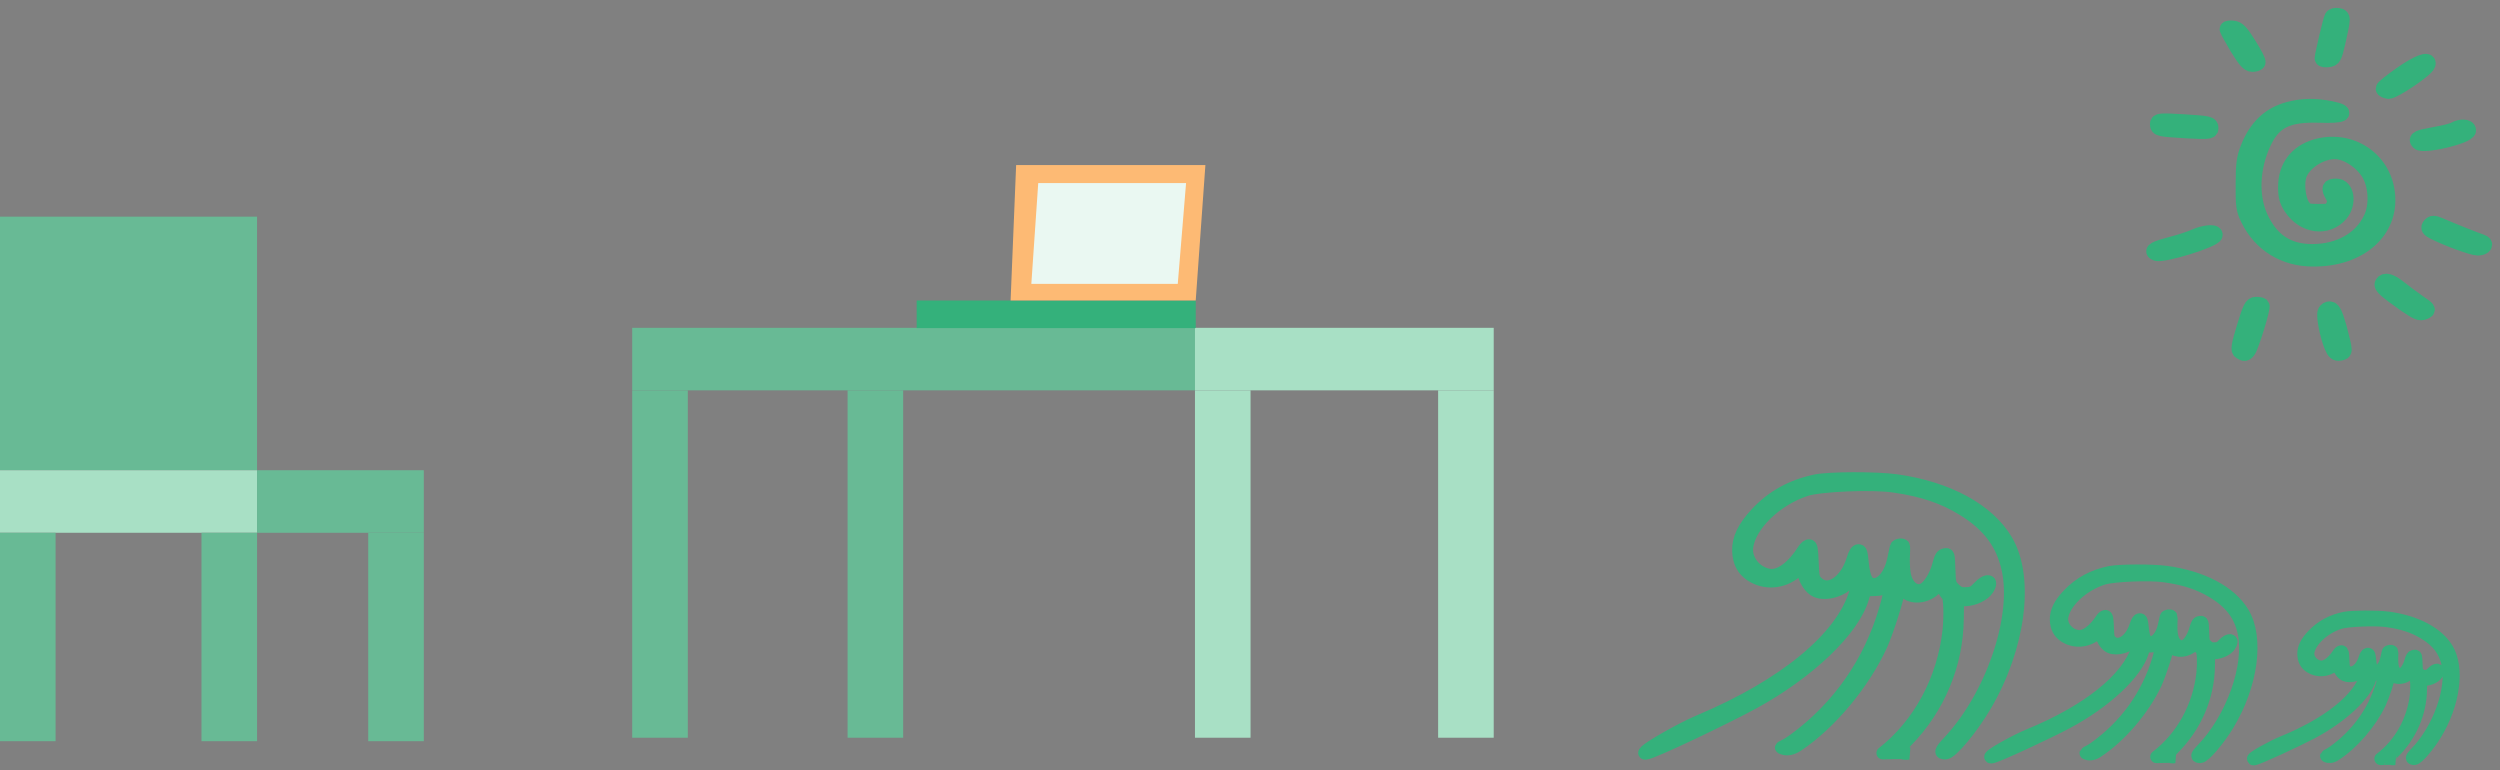 <svg width="159" height="49" viewBox="0 0 159 49" fill="none" xmlns="http://www.w3.org/2000/svg">
<rect x="0" y="0" width="159" height="49" fill="#808080" stroke="none"/>
<rect x="40.209" y="20.849" width="35.791" height="3.977" fill="#68BA95"/>
<rect x="40.209" y="24.826" width="3.535" height="22.093" fill="#68BA95"/>
<rect x="53.907" y="24.826" width="3.535" height="22.093" fill="#68BA95"/>
<rect x="76" y="24.826" width="3.535" height="22.093" fill="#A8E0C5"/>
<rect x="91.465" y="24.826" width="3.535" height="22.093" fill="#A8E0C5"/>
<rect x="76" y="20.849" width="19" height="3.977" fill="#A8E0C5"/>
<rect y="13.779" width="16.349" height="16.128" fill="#68BA95"/>
<rect y="29.907" width="16.349" height="3.977" fill="#A8E0C5"/>
<rect x="16.349" y="29.907" width="10.605" height="3.977" fill="#68BA95"/>
<rect x="12.815" y="33.884" width="3.535" height="13.256" fill="#68BA95"/>
<rect y="33.884" width="3.535" height="13.256" fill="#68BA95"/>
<rect x="23.419" y="33.884" width="3.535" height="13.256" fill="#68BA95"/>
<path d="M58.3 19.111H64.245H76.049V20.868H58.3V19.111Z" fill="#34B17B"/>
<path d="M64.274 19.111L64.626 10.5H76.663L76.048 19.111H64.274Z" fill="#FDBA74"/>
<path d="M65.593 18.056L66.032 11.642H75.434L74.906 18.056H65.593Z" fill="#EAF8F2"/>
<path d="M115.481 30.57C113.96 30.886 112.713 31.568 111.693 32.67C110.896 33.528 110.539 34.267 110.565 35.041C110.59 35.744 110.838 36.224 111.344 36.571C112.221 37.158 113.358 37.082 114.201 36.385L114.632 36.021L114.707 36.436C114.804 36.922 115.144 37.429 115.492 37.588C116.128 37.879 117.235 37.549 117.727 36.907C117.968 36.602 117.968 36.602 118.086 36.801C118.183 36.971 118.169 37.155 118.015 37.651C117.158 40.572 113.472 43.595 108.077 45.862C106.954 46.325 104.08 47.94 104.664 47.916C105.087 47.9 109.873 45.598 111.505 44.706C115.057 42.768 117.886 40.053 118.472 38.03L118.625 37.524L119.22 37.511C119.572 37.497 119.863 37.444 119.94 37.359C120.319 36.946 120.303 37.365 119.907 38.738C118.926 42.124 116.918 44.989 114.116 47.04C113.379 47.58 113.16 47.509 113.354 47.583C113.518 47.648 113.848 47.724 114.321 47.409C116.419 46.009 118.539 43.455 119.654 41.013C120.037 40.161 120.746 37.929 120.735 37.603C120.727 37.358 120.847 37.354 121.088 37.599C121.569 38.1 122.544 38.01 123.107 37.406L123.428 37.067L123.582 37.418C123.669 37.618 123.797 37.807 123.858 37.835C124.002 37.921 124.044 39.123 123.946 40.086C123.611 43.212 122.067 46.079 119.741 47.896C119.706 47.917 121.101 47.826 121.377 47.917C121.377 47.917 120.332 48.077 121.257 47.132C123.311 45.029 124.465 42.249 124.496 39.371L124.515 38.176L125.009 38.156C125.562 38.134 126.187 37.834 126.416 37.468C126.799 36.881 126.353 36.797 125.838 37.358C125.556 37.665 125.427 37.731 125.055 37.746C124.692 37.761 124.549 37.705 124.299 37.46C124.007 37.176 123.995 37.126 123.963 36.199C123.93 35.241 123.929 35.231 123.689 35.271C123.498 35.299 123.422 35.424 123.297 35.899C123.137 36.507 122.833 37.06 122.501 37.359C121.963 37.84 121.262 37.388 121.119 36.465C121.068 36.161 121.051 35.662 121.071 35.355C121.09 35.048 121.09 34.763 121.068 34.713C120.994 34.593 120.633 34.648 120.597 34.782C120.579 34.855 120.492 35.236 120.415 35.626C120.223 36.501 119.731 37.143 119.228 37.163C118.765 37.182 118.561 36.833 118.456 35.827C118.391 35.116 118.347 35.005 118.196 35.011C118.065 35.017 117.959 35.174 117.833 35.587C117.398 37.002 116.294 37.73 115.585 37.064C115.325 36.82 115.312 36.749 115.268 35.761C115.238 34.895 115.201 34.713 115.07 34.698C114.978 34.681 114.831 34.799 114.726 34.956C114.028 36.066 113.193 36.681 112.524 36.575C111.662 36.436 111.009 35.625 111.102 34.806C111.275 33.411 112.952 31.773 114.866 31.155C115.764 30.864 119.106 30.72 120.474 30.931C122.287 31.195 123.593 31.633 124.85 32.409C126.487 33.414 127.365 34.603 127.716 36.273C128.357 39.379 126.644 44.325 123.911 47.219C123.396 47.76 123.361 47.915 123.743 47.899C124.116 47.885 125.412 46.323 126.26 44.881C128.44 41.172 129.013 36.762 127.62 34.389C126.473 32.425 123.894 31.018 120.592 30.559C119.316 30.386 116.382 30.391 115.481 30.57Z" fill="#34B17B" stroke="#34B17B" stroke-width="0.8"/>
<path d="M134.197 36.396C133.137 36.611 132.268 37.074 131.556 37.822C131 38.404 130.751 38.905 130.769 39.429C130.786 39.906 130.958 40.23 131.311 40.465C131.921 40.862 132.713 40.81 133.301 40.337L133.601 40.09L133.653 40.371C133.721 40.701 133.957 41.044 134.2 41.151C134.642 41.348 135.414 41.124 135.757 40.688C135.926 40.481 135.926 40.481 136.008 40.616C136.075 40.731 136.065 40.856 135.957 41.192C135.359 43.172 132.789 45.223 129.028 46.763C128.245 47.078 126.242 48.174 126.649 48.158C126.943 48.146 130.279 46.583 131.417 45.977C133.893 44.662 135.866 42.82 136.275 41.449L136.383 41.106L136.797 41.096C137.042 41.086 137.245 41.05 137.299 40.993C137.563 40.713 137.552 40.997 137.275 41.927C136.589 44.222 135.188 46.165 133.235 47.557C132.721 47.923 132.569 47.875 132.704 47.925C132.818 47.969 133.047 48.02 133.377 47.807C134.84 46.856 136.318 45.124 137.097 43.469C137.365 42.891 137.86 41.378 137.852 41.157C137.847 40.992 137.931 40.988 138.098 41.154C138.433 41.494 139.112 41.432 139.505 41.022L139.729 40.792L139.836 41.03C139.897 41.165 139.985 41.293 140.028 41.312C140.128 41.37 140.157 42.185 140.088 42.837C139.852 44.955 138.775 46.899 137.153 48.133C137.128 48.147 138.101 48.084 138.293 48.145C138.293 48.145 137.565 48.254 138.21 47.613C139.642 46.187 140.448 44.302 140.471 42.352L140.486 41.543L140.829 41.529C141.215 41.514 141.65 41.309 141.81 41.061C142.078 40.663 141.767 40.607 141.408 40.987C141.211 41.196 141.121 41.241 140.862 41.251C140.609 41.261 140.51 41.224 140.335 41.058C140.132 40.866 140.124 40.831 140.102 40.203C140.08 39.554 140.079 39.547 139.912 39.575C139.779 39.594 139.726 39.679 139.639 40.001C139.526 40.413 139.315 40.788 139.083 40.991C138.708 41.317 138.22 41.011 138.121 40.386C138.085 40.18 138.074 39.842 138.088 39.634C138.102 39.426 138.102 39.233 138.087 39.199C138.035 39.118 137.783 39.155 137.758 39.246C137.746 39.295 137.685 39.553 137.63 39.818C137.496 40.411 137.153 40.847 136.803 40.861C136.48 40.874 136.338 40.637 136.266 39.956C136.221 39.474 136.19 39.399 136.085 39.403C135.994 39.407 135.92 39.513 135.832 39.794C135.528 40.753 134.758 41.247 134.265 40.796C134.084 40.631 134.075 40.583 134.045 39.913C134.024 39.327 133.999 39.203 133.907 39.193C133.844 39.182 133.741 39.262 133.668 39.369C133.181 40.121 132.598 40.538 132.132 40.467C131.532 40.373 131.078 39.825 131.143 39.269C131.265 38.324 132.434 37.213 133.768 36.793C134.393 36.595 136.722 36.495 137.675 36.637C138.938 36.814 139.847 37.11 140.722 37.635C141.863 38.315 142.474 39.12 142.716 40.251C143.162 42.355 141.964 45.707 140.059 47.671C139.699 48.038 139.675 48.142 139.941 48.132C140.201 48.121 141.105 47.062 141.696 46.084C143.218 43.569 143.62 40.581 142.651 38.974C141.854 37.645 140.058 36.693 137.757 36.385C136.868 36.268 134.825 36.274 134.197 36.396Z" fill="#34B17B" stroke="#34B17B" stroke-width="0.8"/>
<path d="M149.141 39.304C148.327 39.468 147.66 39.822 147.114 40.392C146.687 40.836 146.495 41.218 146.509 41.619C146.522 41.982 146.654 42.23 146.925 42.409C147.393 42.712 148.001 42.672 148.453 42.311L148.684 42.122L148.723 42.337C148.775 42.588 148.957 42.849 149.143 42.932C149.483 43.082 150.075 42.91 150.339 42.578C150.468 42.42 150.468 42.42 150.531 42.523C150.583 42.61 150.575 42.706 150.492 42.962C150.032 44.473 148.059 46.038 145.171 47.214C144.57 47.454 143.031 48.291 143.344 48.278C143.57 48.269 146.132 47.076 147.006 46.614C148.907 45.609 150.422 44.204 150.736 43.158L150.819 42.896L151.137 42.889C151.325 42.881 151.481 42.854 151.523 42.81C151.725 42.596 151.717 42.813 151.504 43.523C150.977 45.273 149.901 46.756 148.401 47.818C148.006 48.098 147.889 48.061 147.993 48.099C148.08 48.133 148.257 48.172 148.51 48.009C149.634 47.284 150.769 45.962 151.367 44.699C151.573 44.258 151.953 43.104 151.948 42.935C151.943 42.809 152.008 42.806 152.136 42.933C152.393 43.192 152.915 43.145 153.217 42.832L153.389 42.656L153.47 42.838C153.517 42.941 153.585 43.039 153.618 43.053C153.695 43.097 153.717 43.719 153.664 44.217C153.482 45.832 152.655 47.316 151.409 48.257C151.39 48.267 152.137 48.219 152.284 48.266C152.284 48.266 151.725 48.35 152.221 47.86C153.321 46.772 153.94 45.334 153.958 43.846L153.969 43.229L154.233 43.218C154.529 43.206 154.864 43.051 154.987 42.861C155.192 42.558 154.953 42.515 154.677 42.805C154.526 42.964 154.457 42.998 154.258 43.006C154.064 43.014 153.988 42.986 153.854 42.859C153.698 42.712 153.692 42.686 153.675 42.207C153.658 41.712 153.658 41.707 153.529 41.728C153.427 41.742 153.386 41.807 153.319 42.053C153.233 42.367 153.07 42.653 152.892 42.808C152.604 43.057 152.229 42.824 152.154 42.347C152.127 42.19 152.118 41.932 152.128 41.773C152.139 41.615 152.139 41.467 152.128 41.441C152.088 41.38 151.895 41.408 151.875 41.478C151.866 41.515 151.819 41.712 151.777 41.914C151.674 42.366 151.411 42.699 151.142 42.709C150.894 42.719 150.785 42.539 150.729 42.019C150.695 41.651 150.671 41.594 150.591 41.598C150.521 41.6 150.464 41.682 150.396 41.895C150.163 42.627 149.572 43.004 149.193 42.661C149.054 42.535 149.047 42.498 149.024 41.987C149.009 41.54 148.989 41.446 148.919 41.438C148.87 41.429 148.791 41.49 148.735 41.572C148.361 42.146 147.913 42.464 147.556 42.41C147.095 42.339 146.746 41.92 146.796 41.496C146.89 40.775 147.788 39.927 148.812 39.607C149.292 39.456 151.08 39.379 151.812 39.487C152.782 39.622 153.48 39.847 154.152 40.247C155.027 40.766 155.496 41.38 155.682 42.243C156.024 43.848 155.104 46.406 153.64 47.904C153.364 48.184 153.346 48.264 153.55 48.255C153.749 48.248 154.444 47.439 154.898 46.693C156.067 44.775 156.376 42.495 155.633 41.269C155.02 40.255 153.642 39.53 151.875 39.294C151.193 39.206 149.624 39.211 149.141 39.304Z" fill="#34B17B" stroke="#34B17B" stroke-width="0.8"/>
<path d="M148.329 1.102C148.248 1.236 147.724 3.466 147.711 3.707C147.711 3.774 147.872 3.801 148.074 3.774C148.409 3.734 148.45 3.654 148.678 2.66C149.027 1.102 149.027 1.062 148.691 1.008C148.544 0.981 148.369 1.021 148.329 1.102Z" fill="#1F2937" stroke="#34B17B"/>
<path d="M141.667 1.855C141.667 1.908 141.949 2.419 142.298 3.009C142.795 3.815 143.01 4.07 143.238 4.07C143.399 4.07 143.56 4.03 143.587 3.963C143.628 3.909 143.372 3.412 143.023 2.862C142.526 2.056 142.325 1.841 142.03 1.814C141.828 1.787 141.667 1.814 141.667 1.855Z" fill="#1F2937" stroke="#34B17B"/>
<path d="M152.706 4.742C152.089 5.171 151.592 5.574 151.592 5.641C151.592 5.695 151.74 5.762 151.901 5.789C152.223 5.816 154.291 4.419 154.398 4.097C154.519 3.708 153.754 4.003 152.706 4.742Z" fill="#1F2937" stroke="#34B17B"/>
<path d="M145.575 6.971C144.353 7.293 143.52 8.086 142.997 9.402C142.741 10.046 142.688 10.436 142.688 11.725C142.674 13.095 142.715 13.35 143.01 13.941C143.789 15.525 145.28 16.452 147.106 16.452C150.074 16.479 152.101 14.679 151.819 12.289C151.564 10.086 149.456 8.73 147.294 9.348C146.072 9.71 145.387 10.624 145.387 11.886C145.387 12.49 145.454 12.759 145.736 13.189C146.528 14.384 148.019 14.572 148.852 13.591C149.402 12.934 149.241 11.859 148.597 11.859C148.153 11.859 148.113 11.967 148.355 12.396C148.529 12.705 148.543 12.839 148.409 13.121C148.261 13.444 148.18 13.471 147.455 13.471C146.743 13.471 146.649 13.43 146.421 13.108C146.112 12.638 146.018 11.577 146.233 11.053C146.609 10.154 147.912 9.455 148.825 9.657C149.483 9.791 150.221 10.328 150.624 10.932C151.148 11.725 151.229 13.068 150.799 13.927C150.168 15.243 148.771 16.022 147.052 16.022C145.481 16.022 144.42 15.31 143.735 13.806C143.131 12.463 143.211 10.664 143.937 9.093C144.595 7.669 145.481 7.24 147.549 7.307C149.026 7.36 149.389 7.172 148.247 6.931C147.24 6.729 146.434 6.743 145.575 6.971Z" fill="#1F2937" stroke="#34B17B"/>
<path d="M137.236 7.884C137.236 8.179 137.317 8.193 139.09 8.3C140.365 8.367 140.594 8.354 140.594 8.179C140.594 7.884 140.526 7.87 138.821 7.763C137.411 7.682 137.236 7.696 137.236 7.884Z" fill="#1F2937" stroke="#34B17B"/>
<path d="M156.131 8.246C155.997 8.327 155.433 8.475 154.869 8.569C153.808 8.757 153.633 8.837 153.835 9.039C154.117 9.321 156.977 8.649 156.977 8.287C156.977 8.058 156.48 8.045 156.131 8.246Z" fill="#1F2937" stroke="#34B17B"/>
<path d="M154.56 14.343C154.439 14.491 154.479 14.572 154.801 14.733C155.58 15.136 157.259 15.753 157.581 15.753C157.984 15.753 158.159 15.512 157.823 15.404C157.528 15.31 155.862 14.652 155.204 14.357C154.788 14.182 154.694 14.182 154.56 14.343Z" fill="#1F2937" stroke="#34B17B"/>
<path d="M139.586 15.069C139.291 15.203 138.633 15.418 138.109 15.552C137.075 15.821 136.806 15.968 137.129 16.089C137.558 16.264 140.862 15.23 140.862 14.934C140.862 14.733 140.163 14.813 139.586 15.069Z" fill="#1F2937" stroke="#34B17B"/>
<path d="M151.538 18.036C151.431 18.198 151.74 18.466 152.975 19.339C153.741 19.863 153.929 19.943 154.184 19.822C154.466 19.701 154.439 19.675 153.808 19.245C153.445 18.99 152.908 18.587 152.599 18.345C152.035 17.889 151.686 17.795 151.538 18.036Z" fill="#1F2937" stroke="#34B17B"/>
<path d="M142.755 20.802C142.406 21.957 142.352 22.266 142.5 22.347C142.742 22.508 142.822 22.494 142.97 22.293C143.158 22.065 143.937 19.54 143.843 19.446C143.803 19.406 143.641 19.379 143.48 19.379C143.225 19.379 143.131 19.567 142.755 20.802Z" fill="#1F2937" stroke="#34B17B"/>
<path d="M147.898 19.849C147.791 20.104 148.046 21.367 148.328 22.038C148.476 22.387 148.583 22.481 148.811 22.441C149.16 22.387 149.16 22.401 148.758 20.856C148.529 20.037 148.382 19.701 148.207 19.675C148.086 19.648 147.938 19.728 147.898 19.849Z" fill="#1F2937" stroke="#34B17B"/>
</svg>
